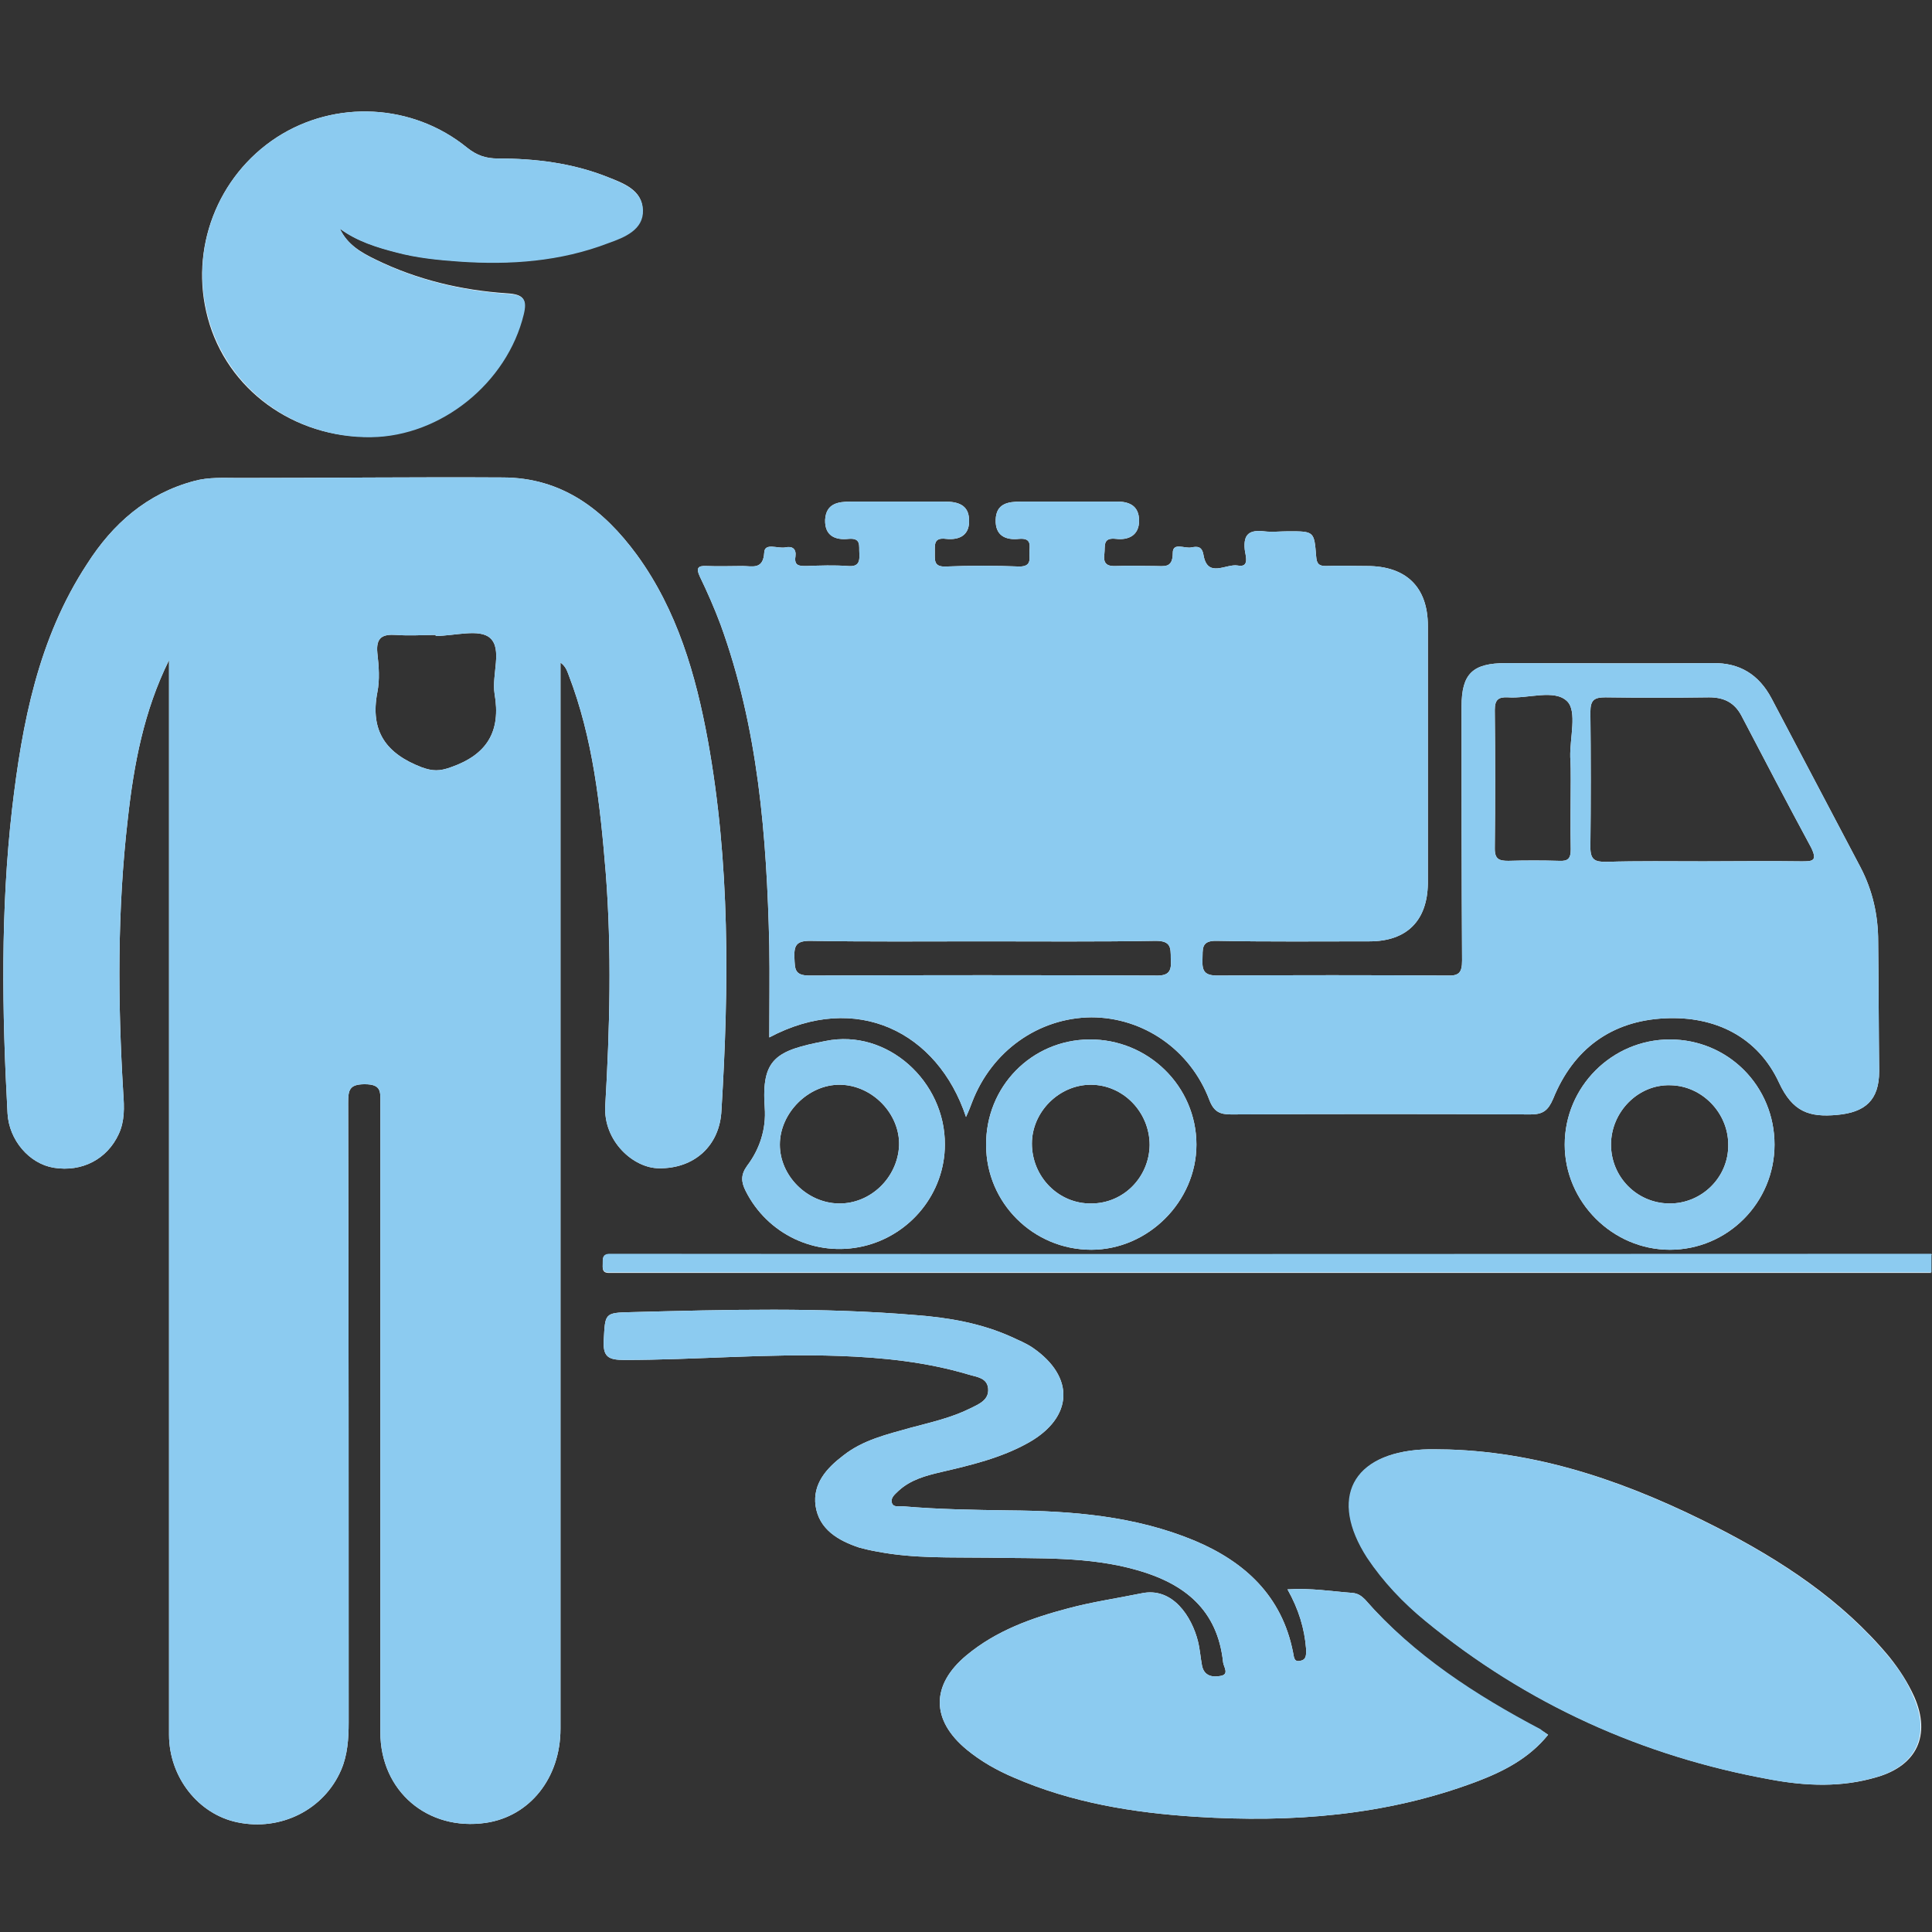 <svg width="133" height="133" viewBox="0 0 133 133" fill="none" xmlns="http://www.w3.org/2000/svg">
<rect x="0" y="0" width="133" height="133" fill="#333333" stroke="none"/>
<g clip-path="url(#clip0_159_115)">
<path d="M14.304 21.89C13.023 17.145 14.962 12.122 19.049 9.456C23.067 6.858 28.401 7.1 32.176 10.183C32.834 10.702 33.458 10.91 34.254 10.91C36.852 10.91 39.415 11.222 41.84 12.192C42.913 12.607 44.229 13.092 44.229 14.443C44.264 15.794 42.948 16.313 41.874 16.694C38.549 17.976 35.086 18.218 31.587 17.976C30.133 17.872 28.678 17.733 27.258 17.352C25.907 17.006 24.556 16.59 23.379 15.725C23.898 16.833 24.868 17.387 25.873 17.872C28.713 19.257 31.761 19.985 34.912 20.192C36.055 20.262 36.263 20.608 36.021 21.613C34.878 26.323 30.341 29.994 25.526 30.064C20.227 30.168 15.62 26.808 14.304 21.89Z" fill="white"/>
<path d="M48.732 50.983C47.901 46.446 46.619 42.013 43.848 38.203C41.562 35.086 38.688 32.869 34.601 32.869C28.54 32.834 22.513 32.904 16.452 32.904C15.413 32.904 14.374 32.834 13.369 33.111C10.114 33.977 7.758 36.056 5.992 38.826C2.632 43.952 1.524 49.771 0.831 55.694C0.035 62.656 0.138 69.652 0.519 76.648C0.623 78.484 2.009 80.112 3.706 80.389C5.646 80.701 7.377 79.8 8.174 78.068C8.59 77.168 8.555 76.233 8.486 75.263C8.105 68.959 8.07 62.656 8.797 56.386C9.213 52.611 9.906 48.94 11.637 45.442V46.862C11.637 71.037 11.637 95.248 11.637 119.423C11.637 122.332 13.646 124.895 16.348 125.45C19.326 126.073 22.305 124.584 23.483 121.847C23.933 120.808 24.002 119.665 24.002 118.557C24.002 104.357 24.002 90.156 23.968 75.921C23.968 75.055 24.037 74.639 25.111 74.639C26.288 74.639 26.184 75.194 26.184 75.956C26.184 82.19 26.184 88.39 26.184 94.624C26.184 102.833 26.184 111.041 26.184 119.25C26.184 123.302 29.44 126.073 33.458 125.484C36.471 125.034 38.584 122.402 38.584 119.007C38.584 95.005 38.584 71.003 38.584 46.966V45.615C38.93 45.857 39.034 46.169 39.138 46.446C40.835 50.845 41.32 55.451 41.701 60.093C42.117 65.461 41.978 70.795 41.666 76.129C41.528 78.553 43.606 80.424 45.372 80.424C47.762 80.458 49.563 78.9 49.667 76.406C50.187 67.885 50.256 59.4 48.732 50.983ZM34.047 47.762C34.497 50.36 33.527 51.953 31.033 52.819C30.271 53.096 29.786 53.096 29.024 52.819C26.6 51.884 25.457 50.36 25.977 47.658C26.15 46.792 26.08 45.857 25.977 44.957C25.873 43.883 26.323 43.641 27.293 43.71C28.193 43.779 29.094 43.71 29.994 43.71V43.779C31.276 43.779 33.008 43.26 33.735 43.918C34.601 44.68 33.839 46.446 34.047 47.762Z" fill="white"/>
<path d="M56.837 71.661C53.408 72.319 52.403 72.873 52.646 76.267C52.75 77.722 52.299 79.107 51.434 80.25C50.983 80.874 51.018 81.359 51.33 81.982C52.819 84.961 56.144 86.554 59.434 85.792C62.69 85.03 65.045 82.121 65.045 78.796C65.08 74.466 61.097 70.795 56.837 71.661ZM57.737 82.848C55.555 82.813 53.685 80.943 53.685 78.796C53.685 76.614 55.659 74.639 57.841 74.674C60.058 74.709 61.963 76.683 61.893 78.865C61.789 81.082 59.919 82.883 57.737 82.848Z" fill="white"/>
<path d="M74.986 71.557C71.003 71.591 67.851 74.812 67.885 78.83C67.885 82.813 71.141 86.034 75.124 86.034C79.038 86.034 82.363 82.709 82.363 78.796C82.363 74.778 79.038 71.522 74.986 71.557ZM75.124 82.848C72.873 82.882 71.037 81.012 71.037 78.726C71.037 76.544 72.908 74.674 75.09 74.674C77.306 74.674 79.142 76.544 79.142 78.83C79.107 81.047 77.341 82.848 75.124 82.848Z" fill="white"/>
<path d="M105.984 119.042C106.158 119.146 106.331 119.25 106.573 119.423C105.257 121.051 103.491 121.951 101.655 122.644C95.421 124.999 88.909 125.484 82.328 125.068C77.999 124.791 73.773 124.099 69.79 122.367C68.647 121.882 67.539 121.259 66.569 120.462C64.076 118.418 64.076 115.994 66.535 113.951C68.578 112.253 71.003 111.388 73.496 110.729C75.159 110.279 76.856 110.037 78.553 109.69C80.735 109.205 82.051 111.318 82.467 112.981C82.606 113.535 82.64 114.089 82.744 114.643C82.883 115.405 83.506 115.474 84.026 115.371C84.649 115.267 84.233 114.747 84.199 114.435C83.818 110.833 81.567 109.032 78.311 108.097C74.951 107.127 71.488 107.301 68.024 107.231C65.496 107.197 62.933 107.301 60.404 106.816C59.989 106.746 59.538 106.642 59.157 106.539C57.703 106.054 56.386 105.292 56.144 103.664C55.936 102.14 56.906 101.066 58.049 100.2C59.4 99.127 61.062 98.746 62.656 98.295C64.076 97.914 65.496 97.603 66.812 96.945C67.366 96.667 68.093 96.39 68.024 95.594C67.955 94.832 67.227 94.797 66.673 94.624C63.764 93.758 60.751 93.446 57.737 93.342C52.819 93.169 47.901 93.62 42.983 93.62C41.874 93.62 41.493 93.412 41.563 92.234C41.666 90.433 41.597 90.364 43.433 90.329C50.014 90.156 56.56 89.983 63.106 90.537C65.323 90.71 67.539 91.091 69.617 92.026C70.137 92.269 70.656 92.477 71.107 92.788C74.016 94.797 73.877 97.568 70.829 99.3C68.924 100.373 66.846 100.858 64.768 101.343C63.729 101.586 62.69 101.863 61.859 102.625C61.617 102.867 61.27 103.11 61.409 103.491C61.547 103.802 61.928 103.664 62.205 103.698C64.63 103.906 67.02 103.941 69.444 103.976C73.808 104.01 78.138 104.357 82.225 106.054C85.688 107.508 88.251 109.864 89.013 113.743C89.082 114.02 89.048 114.435 89.498 114.332C89.948 114.262 89.914 113.916 89.914 113.535C89.81 112.115 89.394 110.764 88.632 109.413C90.26 109.309 91.68 109.552 93.1 109.656C93.481 109.69 93.724 109.864 93.966 110.106C97.291 113.951 101.482 116.687 105.984 119.042Z" fill="white"/>
<path d="M114.955 71.557C110.972 71.557 107.716 74.813 107.716 78.796C107.716 82.744 111.006 86.034 114.955 86.034C118.938 86.034 122.159 82.779 122.159 78.796C122.159 74.778 118.973 71.557 114.955 71.557ZM114.886 82.848C112.669 82.813 110.903 81.012 110.903 78.796C110.903 76.544 112.773 74.639 114.99 74.709C117.172 74.743 118.973 76.614 118.973 78.796C119.007 81.047 117.137 82.883 114.886 82.848Z" fill="white"/>
<path d="M129.294 64.803C129.294 63.002 128.913 61.305 128.082 59.712C126.038 55.832 123.995 51.953 121.951 48.074C121.085 46.446 119.769 45.615 117.899 45.65C113.154 45.684 108.409 45.65 103.664 45.65C101.378 45.65 100.616 46.377 100.616 48.628C100.616 54.447 100.616 60.3 100.65 66.119C100.65 66.95 100.443 67.193 99.611 67.158C94.347 67.124 89.082 67.124 83.818 67.158C82.917 67.158 82.744 66.847 82.779 66.05C82.813 65.357 82.64 64.734 83.783 64.768C87.281 64.838 90.779 64.803 94.278 64.803C96.841 64.803 98.261 63.383 98.295 60.82C98.295 54.897 98.295 48.975 98.295 43.087C98.295 40.42 96.806 38.965 94.104 38.965C93.169 38.965 92.199 38.93 91.264 38.965C90.779 38.965 90.641 38.792 90.606 38.307C90.468 36.575 90.468 36.575 88.701 36.575C88.147 36.575 87.558 36.644 87.004 36.575C86.034 36.471 85.584 36.748 85.688 37.822C85.723 38.203 86.069 39.103 85.203 38.93C84.406 38.792 83.125 39.831 82.848 38.203C82.744 37.58 82.398 37.614 82.017 37.683C81.566 37.787 80.735 37.303 80.735 38.064C80.735 39.138 80.146 38.965 79.488 38.965C78.622 38.965 77.757 38.93 76.891 38.965C76.267 39 75.921 38.861 76.025 38.134C76.094 37.58 75.886 36.991 76.821 37.095C77.687 37.199 78.415 36.852 78.415 35.848C78.415 34.774 77.687 34.497 76.752 34.532C74.605 34.532 72.423 34.532 70.275 34.532C69.375 34.532 68.578 34.67 68.543 35.779C68.509 36.887 69.236 37.199 70.171 37.095C71.072 37.025 70.864 37.614 70.864 38.099C70.899 38.584 70.933 39 70.171 39C68.474 38.93 66.812 38.93 65.115 39C64.283 39.034 64.353 38.584 64.353 38.03C64.353 37.476 64.283 36.991 65.115 37.095C66.084 37.199 66.777 36.818 66.708 35.744C66.673 34.739 65.911 34.532 65.045 34.532C62.898 34.532 60.716 34.532 58.569 34.532C57.668 34.532 56.871 34.67 56.802 35.779C56.767 36.887 57.495 37.199 58.43 37.095C59.296 37.025 59.123 37.58 59.157 38.064C59.192 38.653 59.123 39.034 58.361 38.965C57.425 38.896 56.456 38.93 55.52 38.965C55.036 38.965 54.655 38.965 54.759 38.307C54.828 37.787 54.551 37.58 54.066 37.683C53.546 37.787 52.646 37.337 52.611 38.03C52.542 39.242 51.78 38.965 51.122 38.965C50.291 38.965 49.494 39 48.663 38.965C48.039 38.93 47.901 39.103 48.178 39.692C48.697 40.766 49.182 41.874 49.598 42.983C52.196 50.118 52.784 57.564 52.958 65.08C52.992 67.193 52.958 69.271 52.958 71.418C58.949 68.232 64.56 71.037 66.5 76.891C66.708 76.441 66.812 76.163 66.916 75.886C68.266 72.353 71.487 70.068 75.124 70.033C78.692 70.033 81.947 72.25 83.263 75.748C83.575 76.544 83.991 76.718 84.753 76.718C91.611 76.683 98.503 76.683 105.361 76.718C106.227 76.718 106.573 76.441 106.919 75.644C108.305 72.215 110.937 70.275 114.609 70.102C118.072 69.929 121.016 71.384 122.471 74.535C123.406 76.544 124.549 76.925 126.454 76.752C128.393 76.579 129.363 75.748 129.363 73.739C129.329 70.76 129.329 67.782 129.294 64.803ZM79.523 67.158C71.591 67.124 63.66 67.124 55.728 67.158C54.689 67.158 54.724 66.708 54.689 65.946C54.655 65.115 54.793 64.768 55.763 64.768C59.677 64.838 63.625 64.803 67.539 64.803C71.557 64.803 75.574 64.838 79.558 64.768C80.597 64.768 80.597 65.219 80.597 65.981C80.666 66.847 80.493 67.193 79.523 67.158ZM108.132 53.685C108.132 55.278 108.097 56.871 108.132 58.465C108.132 59.088 107.959 59.296 107.335 59.261C106.158 59.227 105.015 59.227 103.837 59.261C103.213 59.261 102.902 59.157 102.902 58.43C102.936 55.244 102.936 52.057 102.902 48.871C102.902 48.178 103.144 47.97 103.802 48.005C105.188 48.109 107.023 47.416 107.889 48.282C108.582 48.975 108.062 50.81 108.097 52.126C108.132 52.646 108.132 53.166 108.132 53.685ZM123.995 59.296C121.743 59.261 119.492 59.296 117.275 59.296C115.024 59.296 112.773 59.261 110.556 59.331C109.794 59.331 109.483 59.192 109.483 58.326C109.517 55.209 109.517 52.092 109.483 49.009C109.483 48.178 109.76 48.005 110.522 48.005C112.877 48.039 115.267 48.039 117.656 48.005C118.661 48.005 119.388 48.351 119.873 49.252C121.466 52.3 123.06 55.347 124.687 58.361C125.138 59.296 124.757 59.296 123.995 59.296Z" fill="white"/>
<path d="M131.788 116.825C132.931 119.458 131.961 121.536 129.225 122.332C126.8 123.06 124.341 122.956 121.917 122.506C113.085 120.912 105.118 117.31 98.157 111.595C96.633 110.348 95.247 108.894 94.139 107.231C91.507 103.144 93.1 100.062 97.949 99.785C98.538 99.75 99.161 99.785 99.75 99.785C106.331 99.993 112.357 102.175 118.141 105.119C122.609 107.404 126.8 110.141 130.056 114.054C130.749 114.92 131.337 115.821 131.788 116.825Z" fill="white"/>
<path d="M132.965 87.628H42.948C42.602 87.628 42.255 87.628 41.909 87.628C41.424 87.628 41.493 87.281 41.493 87.004C41.493 86.692 41.459 86.381 41.909 86.346C42.29 86.346 42.671 86.346 43.086 86.346C73.046 86.346 103.006 86.346 133 86.346C132.342 86.9 131.511 86.762 130.749 86.762C119.527 86.762 108.305 86.762 97.083 86.762C79.523 86.762 61.928 86.762 44.368 86.762C43.745 86.762 43.086 86.692 42.324 86.97C43.156 87.316 43.848 87.212 44.506 87.212C73.185 87.212 101.828 87.212 130.506 87.212C131.337 87.212 132.238 87.004 132.965 87.628Z" fill="white"/>
<path d="M132.965 86.311V87.593H42.948C42.602 87.593 42.255 87.593 41.909 87.593C41.424 87.593 41.493 87.247 41.493 86.97C41.493 86.658 41.459 86.346 41.909 86.311C42.29 86.311 42.671 86.311 43.086 86.311C73.046 86.346 103.006 86.311 132.965 86.311Z" fill="#8CCBF0"/>
<path d="M48.732 50.983C47.901 46.446 46.619 42.013 43.848 38.203C41.562 35.086 38.688 32.869 34.601 32.869C28.54 32.834 22.513 32.904 16.452 32.904C15.413 32.904 14.374 32.834 13.369 33.111C10.114 33.977 7.758 36.056 5.992 38.826C2.632 43.952 1.524 49.771 0.831 55.694C0.035 62.656 0.138 69.652 0.519 76.648C0.623 78.484 2.009 80.112 3.706 80.389C5.646 80.701 7.377 79.8 8.174 78.068C8.59 77.168 8.555 76.233 8.486 75.263C8.105 68.959 8.07 62.656 8.797 56.386C9.213 52.611 9.906 48.94 11.637 45.442V46.862C11.637 71.037 11.637 95.248 11.637 119.423C11.637 122.332 13.646 124.895 16.348 125.45C19.326 126.073 22.305 124.584 23.483 121.847C23.933 120.808 24.002 119.665 24.002 118.557C24.002 104.357 24.002 90.156 23.968 75.921C23.968 75.055 24.037 74.639 25.111 74.639C26.288 74.639 26.184 75.194 26.184 75.956C26.184 82.19 26.184 88.39 26.184 94.624C26.184 102.833 26.184 111.041 26.184 119.25C26.184 123.302 29.44 126.073 33.458 125.484C36.471 125.034 38.584 122.402 38.584 119.007C38.584 95.005 38.584 71.003 38.584 46.966V45.615C38.93 45.857 39.034 46.169 39.138 46.446C40.835 50.845 41.32 55.451 41.701 60.093C42.117 65.461 41.978 70.795 41.666 76.129C41.528 78.553 43.606 80.424 45.372 80.424C47.762 80.458 49.563 78.9 49.667 76.406C50.187 67.885 50.256 59.4 48.732 50.983ZM34.047 47.762C34.497 50.36 33.527 51.953 31.033 52.819C30.271 53.096 29.786 53.096 29.024 52.819C26.6 51.884 25.457 50.36 25.977 47.658C26.15 46.792 26.08 45.857 25.977 44.957C25.873 43.883 26.323 43.641 27.293 43.71C28.193 43.779 29.094 43.71 29.994 43.71V43.779C31.276 43.779 33.008 43.26 33.735 43.918C34.601 44.68 33.839 46.446 34.047 47.762Z" fill="#8CCBF0"/>
<path d="M129.294 64.803C129.294 63.002 128.913 61.305 128.082 59.712C126.038 55.832 123.995 51.953 121.951 48.074C121.085 46.446 119.769 45.615 117.899 45.65C113.154 45.684 108.409 45.65 103.664 45.65C101.378 45.65 100.616 46.377 100.616 48.628C100.616 54.447 100.616 60.3 100.65 66.119C100.65 66.95 100.443 67.193 99.611 67.158C94.347 67.124 89.082 67.124 83.818 67.158C82.917 67.158 82.744 66.847 82.779 66.05C82.813 65.357 82.64 64.734 83.783 64.768C87.281 64.838 90.779 64.803 94.278 64.803C96.841 64.803 98.261 63.383 98.295 60.82C98.295 54.897 98.295 48.975 98.295 43.087C98.295 40.42 96.806 38.965 94.104 38.965C93.169 38.965 92.199 38.93 91.264 38.965C90.779 38.965 90.641 38.792 90.606 38.307C90.468 36.575 90.468 36.575 88.701 36.575C88.147 36.575 87.558 36.644 87.004 36.575C86.034 36.471 85.584 36.748 85.688 37.822C85.723 38.203 86.069 39.103 85.203 38.93C84.406 38.792 83.125 39.831 82.848 38.203C82.744 37.58 82.398 37.614 82.017 37.683C81.566 37.787 80.735 37.303 80.735 38.064C80.735 39.138 80.146 38.965 79.488 38.965C78.622 38.965 77.757 38.93 76.891 38.965C76.267 39 75.921 38.861 76.025 38.134C76.094 37.58 75.886 36.991 76.821 37.095C77.687 37.199 78.415 36.852 78.415 35.848C78.415 34.774 77.687 34.497 76.752 34.532C74.605 34.532 72.423 34.532 70.275 34.532C69.375 34.532 68.578 34.67 68.543 35.779C68.509 36.887 69.236 37.199 70.171 37.095C71.072 37.025 70.864 37.614 70.864 38.099C70.899 38.584 70.933 39 70.171 39C68.474 38.93 66.812 38.93 65.115 39C64.283 39.034 64.353 38.584 64.353 38.03C64.353 37.476 64.283 36.991 65.115 37.095C66.084 37.199 66.777 36.818 66.708 35.744C66.673 34.739 65.911 34.532 65.045 34.532C62.898 34.532 60.716 34.532 58.569 34.532C57.668 34.532 56.871 34.67 56.802 35.779C56.767 36.887 57.495 37.199 58.43 37.095C59.296 37.025 59.123 37.58 59.157 38.064C59.192 38.653 59.123 39.034 58.361 38.965C57.425 38.896 56.456 38.93 55.52 38.965C55.036 38.965 54.655 38.965 54.759 38.307C54.828 37.787 54.551 37.58 54.066 37.683C53.546 37.787 52.646 37.337 52.611 38.03C52.542 39.242 51.78 38.965 51.122 38.965C50.291 38.965 49.494 39 48.663 38.965C48.039 38.93 47.901 39.103 48.178 39.692C48.697 40.766 49.182 41.874 49.598 42.983C52.196 50.118 52.784 57.564 52.958 65.08C52.992 67.193 52.958 69.271 52.958 71.418C58.949 68.232 64.56 71.037 66.5 76.891C66.708 76.441 66.812 76.163 66.916 75.886C68.266 72.353 71.487 70.068 75.124 70.033C78.692 70.033 81.947 72.25 83.263 75.748C83.575 76.544 83.991 76.718 84.753 76.718C91.611 76.683 98.503 76.683 105.361 76.718C106.227 76.718 106.573 76.441 106.919 75.644C108.305 72.215 110.937 70.275 114.609 70.102C118.072 69.929 121.016 71.384 122.471 74.535C123.406 76.544 124.549 76.925 126.454 76.752C128.393 76.579 129.363 75.748 129.363 73.739C129.329 70.76 129.329 67.782 129.294 64.803ZM79.523 67.158C71.591 67.124 63.66 67.124 55.728 67.158C54.689 67.158 54.724 66.708 54.689 65.946C54.655 65.115 54.793 64.768 55.763 64.768C59.677 64.838 63.625 64.803 67.539 64.803C71.557 64.803 75.574 64.838 79.558 64.768C80.597 64.768 80.597 65.219 80.597 65.981C80.666 66.847 80.493 67.193 79.523 67.158ZM108.132 53.685C108.132 55.278 108.097 56.871 108.132 58.465C108.132 59.088 107.959 59.296 107.335 59.261C106.158 59.227 105.015 59.227 103.837 59.261C103.213 59.261 102.902 59.157 102.902 58.43C102.936 55.244 102.936 52.057 102.902 48.871C102.902 48.178 103.144 47.97 103.802 48.005C105.188 48.109 107.023 47.416 107.889 48.282C108.582 48.975 108.062 50.81 108.097 52.126C108.132 52.646 108.132 53.166 108.132 53.685ZM123.995 59.296C121.743 59.261 119.492 59.296 117.275 59.296C115.024 59.296 112.773 59.261 110.556 59.331C109.794 59.331 109.483 59.192 109.483 58.326C109.517 55.209 109.517 52.092 109.483 49.009C109.483 48.178 109.76 48.005 110.522 48.005C112.877 48.039 115.267 48.039 117.656 48.005C118.661 48.005 119.388 48.351 119.873 49.252C121.466 52.3 123.06 55.347 124.687 58.361C125.138 59.296 124.757 59.296 123.995 59.296Z" fill="#8CCBF0"/>
<path d="M106.573 119.423C105.257 121.051 103.491 121.951 101.655 122.644C95.421 124.999 88.909 125.484 82.328 125.068C77.999 124.791 73.773 124.099 69.79 122.367C68.647 121.882 67.539 121.259 66.569 120.462C64.076 118.418 64.076 115.994 66.535 113.951C68.578 112.253 71.003 111.388 73.496 110.729C75.159 110.279 76.856 110.037 78.553 109.69C80.735 109.205 82.051 111.318 82.467 112.981C82.606 113.535 82.64 114.089 82.744 114.643C82.883 115.405 83.506 115.474 84.026 115.371C84.649 115.267 84.233 114.747 84.199 114.435C83.818 110.833 81.567 109.032 78.311 108.097C74.951 107.127 71.488 107.301 68.024 107.231C65.496 107.197 62.933 107.301 60.404 106.816C59.989 106.746 59.538 106.642 59.157 106.539C57.703 106.054 56.386 105.292 56.144 103.664C55.936 102.14 56.906 101.066 58.049 100.2C59.4 99.127 61.062 98.746 62.656 98.295C64.076 97.914 65.496 97.603 66.812 96.945C67.366 96.667 68.093 96.39 68.024 95.594C67.955 94.832 67.227 94.797 66.673 94.624C63.764 93.758 60.751 93.446 57.737 93.342C52.819 93.169 47.901 93.62 42.983 93.62C41.874 93.62 41.493 93.412 41.563 92.234C41.666 90.433 41.597 90.364 43.433 90.329C50.014 90.156 56.56 89.983 63.106 90.537C65.323 90.71 67.539 91.091 69.617 92.026C70.137 92.269 70.656 92.477 71.107 92.788C74.016 94.797 73.877 97.568 70.829 99.3C68.924 100.373 66.846 100.858 64.768 101.343C63.729 101.586 62.69 101.863 61.859 102.625C61.617 102.867 61.27 103.11 61.409 103.491C61.547 103.802 61.928 103.664 62.205 103.698C64.63 103.906 67.02 103.941 69.444 103.976C73.808 104.01 78.138 104.357 82.225 106.054C85.688 107.508 88.251 109.864 89.013 113.743C89.082 114.02 89.048 114.435 89.498 114.332C89.948 114.262 89.914 113.916 89.914 113.535C89.81 112.115 89.394 110.764 88.632 109.413C90.26 109.309 91.68 109.552 93.1 109.656C93.481 109.69 93.724 109.864 93.966 110.106C97.36 113.951 101.586 116.687 106.054 119.042C106.158 119.146 106.331 119.25 106.573 119.423Z" fill="#8CCBF0"/>
<path d="M129.19 122.332C126.766 123.06 124.306 122.956 121.882 122.506C113.05 120.912 105.084 117.31 98.122 111.595C96.598 110.348 95.213 108.894 94.104 107.231C91.472 103.144 93.065 100.062 97.914 99.785C98.503 99.75 99.126 99.785 99.715 99.785C106.296 99.993 112.323 102.175 118.107 105.119C122.575 107.404 126.766 110.141 130.021 114.054C130.714 114.886 131.303 115.786 131.718 116.791C132.896 119.423 131.926 121.536 129.19 122.332Z" fill="#8CCBF0"/>
<path d="M44.264 14.478C44.299 15.828 42.983 16.348 41.909 16.729C38.584 18.011 35.12 18.253 31.622 18.011C30.168 17.907 28.713 17.768 27.293 17.387C25.942 17.041 24.591 16.625 23.414 15.759C23.933 16.867 24.903 17.422 25.907 17.907C28.747 19.292 31.795 20.019 34.947 20.227C36.09 20.296 36.298 20.643 36.056 21.647C34.913 26.358 30.375 30.029 25.561 30.098C20.262 30.168 15.69 26.808 14.339 21.89C13.023 17.145 14.963 12.122 19.049 9.456C23.067 6.858 28.401 7.1 32.176 10.183C32.834 10.702 33.458 10.91 34.255 10.91C36.852 10.91 39.415 11.222 41.84 12.192C42.948 12.642 44.23 13.127 44.264 14.478Z" fill="#8CCBF0"/>
<path d="M74.986 71.557C71.003 71.591 67.851 74.812 67.885 78.83C67.885 82.813 71.141 86.034 75.124 86.034C79.038 86.034 82.363 82.709 82.363 78.796C82.363 74.778 79.038 71.522 74.986 71.557ZM75.124 82.848C72.873 82.882 71.037 81.012 71.037 78.726C71.037 76.544 72.908 74.674 75.09 74.674C77.306 74.674 79.142 76.544 79.142 78.83C79.107 81.047 77.341 82.848 75.124 82.848Z" fill="#8CCBF0"/>
<path d="M114.955 71.557C110.972 71.557 107.716 74.813 107.716 78.796C107.716 82.744 111.006 86.034 114.955 86.034C118.938 86.034 122.159 82.779 122.159 78.796C122.159 74.778 118.973 71.557 114.955 71.557ZM114.886 82.848C112.669 82.813 110.903 81.012 110.903 78.796C110.903 76.544 112.773 74.639 114.99 74.709C117.172 74.743 118.973 76.614 118.973 78.796C119.007 81.047 117.137 82.883 114.886 82.848Z" fill="#8CCBF0"/>
<path d="M56.837 71.661C53.408 72.319 52.403 72.873 52.646 76.267C52.75 77.722 52.299 79.107 51.434 80.25C50.983 80.874 51.018 81.359 51.33 81.982C52.819 84.961 56.144 86.554 59.434 85.792C62.69 85.03 65.045 82.121 65.045 78.796C65.08 74.466 61.097 70.795 56.837 71.661ZM57.737 82.848C55.555 82.813 53.685 80.943 53.685 78.796C53.685 76.614 55.659 74.639 57.841 74.674C60.058 74.709 61.963 76.683 61.893 78.865C61.789 81.082 59.919 82.883 57.737 82.848Z" fill="#8CCBF0"/>
</g>
<defs>
<clipPath id="clip0_159_115">
<rect width="133" height="133" fill="white"/>
</clipPath>
</defs>
</svg>
